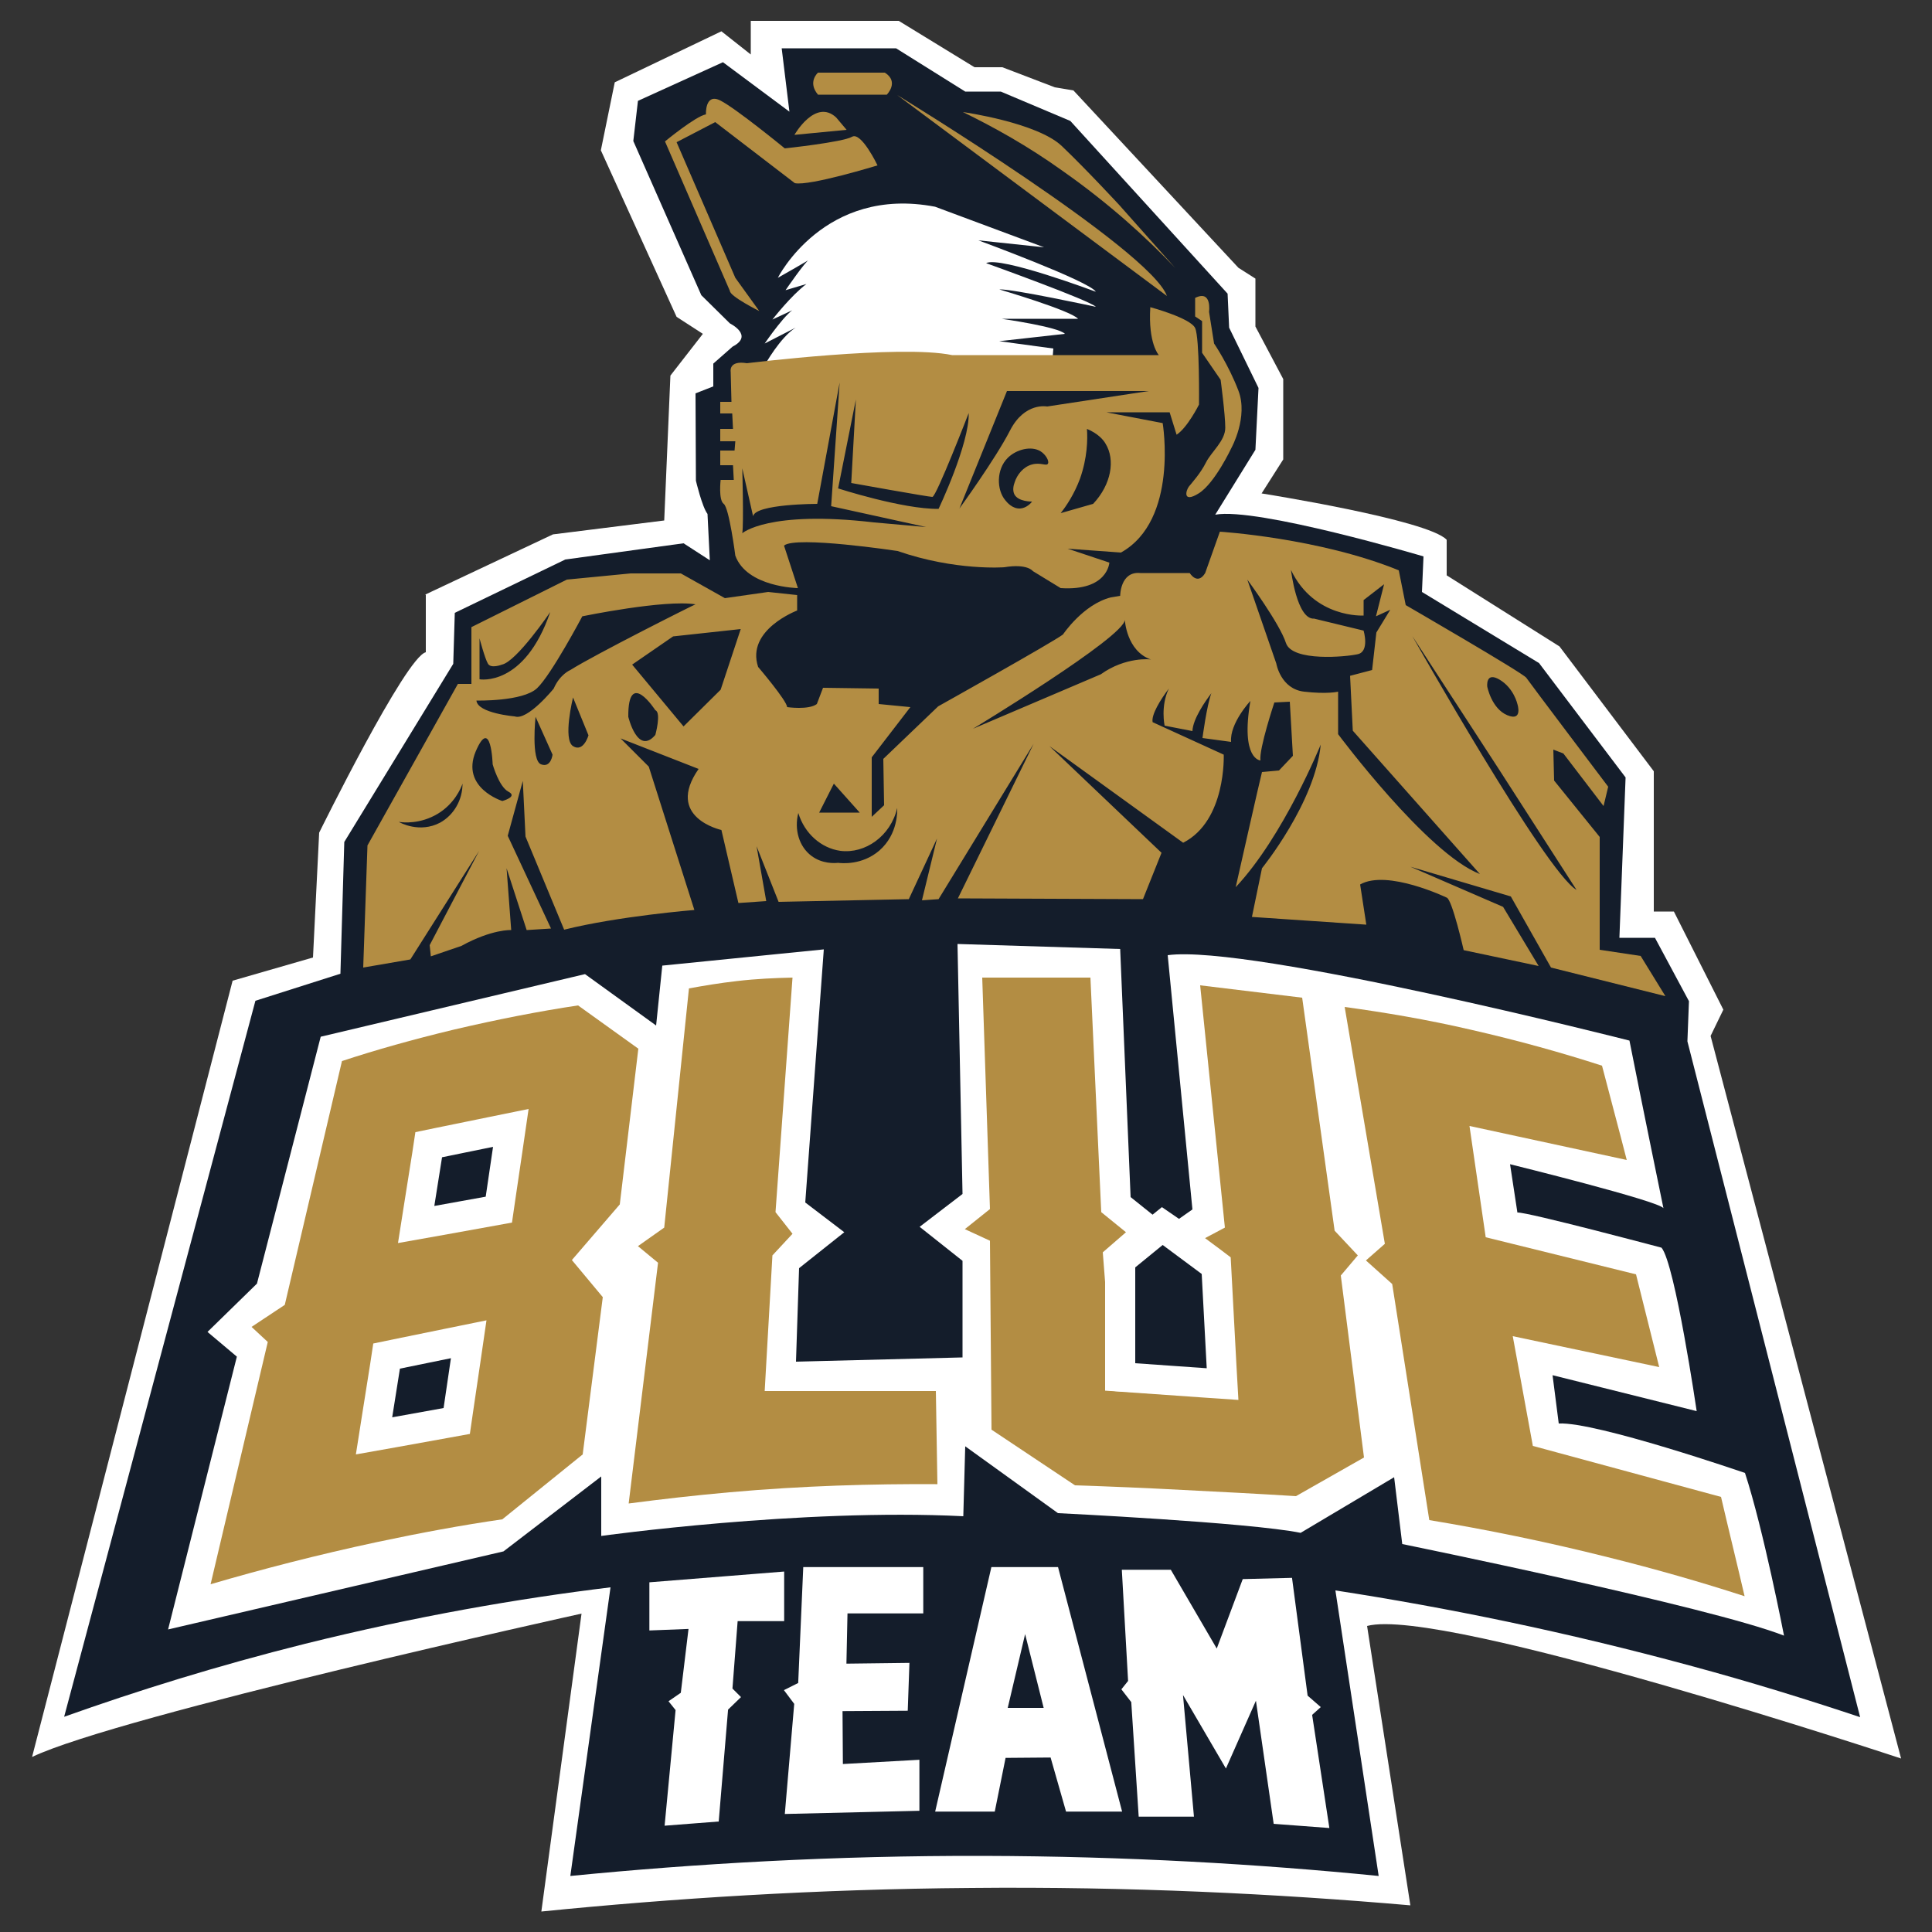 <svg width="128" height="128" viewBox="0 0 512 512" fill="none" xmlns="http://www.w3.org/2000/svg">
<rect x="0" y="0" width="512" height="512" fill="#333333" stroke="none"/>
<path d="M112.64 157.594L146.534 141.619L176.026 137.933L177.664 99.533L186.266 88.474L179.302 83.968L159.232 39.834L162.918 21.811L191.181 8.295L198.963 14.439V5.53H238.182L258.253 17.818H265.626L279.552 23.143L284.467 23.962L328.192 70.963L332.698 73.831V86.528L340.07 100.455V121.754L334.336 130.765C334.336 130.765 378.47 137.728 383.386 143.053V152.474L413.286 171.315L438.272 204.391V241.562H443.597L456.704 267.571L453.325 274.535L503.808 466.023C503.808 466.023 381.952 425.575 362.291 430.899L373.76 504.935C338.33 501.863 299.315 499.917 257.331 500.327C216.269 500.634 178.176 503.091 143.462 506.573L154.112 427.623C154.112 427.623 31.437 454.656 8.499 465.613L61.645 259.891L82.944 253.747L84.582 220.672C84.582 220.672 107.52 174.08 112.845 172.851V157.594H112.64Z" fill="white"/>
<path d="M67.686 265.216L16.998 454.963C36.25 448.103 57.549 441.447 80.896 435.61C110.183 428.339 137.319 423.629 161.792 420.659L151.143 497.152C184.32 493.875 221.082 491.725 260.711 491.827C298.496 491.93 333.517 493.978 365.363 497.152L353.895 421.479C383.181 425.984 414.925 432.435 448.41 441.549C463.975 445.747 478.823 450.355 492.954 455.066L447.181 275.968L447.591 265.319L438.579 248.525H429.159L430.797 206.029L407.859 175.719L376.832 156.877L377.242 147.456C377.242 147.456 333.107 134.349 322.048 136.397L332.698 119.194L333.517 102.81L325.735 86.835L325.325 77.824L283.648 32.051L265.216 24.269H255.795L237.466 12.8H207.155L209.203 29.594L191.591 16.487L169.063 26.727L167.834 37.376L185.856 78.234L193.434 85.709C193.434 85.709 199.885 88.883 194.151 91.853L189.031 96.359V102.4L184.32 104.243L184.423 127.386C184.423 127.386 186.061 134.349 187.495 136.192L188.109 148.48L181.146 143.975L149.811 148.275L120.525 162.407L120.115 175.923L91.239 223.13L90.215 258.048L67.686 265.216Z" fill="#141D2B"/>
<path d="M62.771 359.527L44.544 431.821L133.427 411.136L159.334 391.271V407.04C159.334 407.04 212.173 399.668 255.283 401.818L255.795 383.284L280.371 400.999C280.371 400.999 331.059 403.456 344.678 406.221L369.459 391.476L371.61 409.191C371.61 409.191 453.12 425.78 472.781 433.46C472.781 433.46 467.354 405.402 462.438 390.349C462.438 390.349 422.912 376.73 413.082 377.242L411.443 364.442L449.638 373.965C449.638 373.965 443.904 334.951 440.32 330.65C440.32 330.65 404.582 321.127 402.125 321.332L400.179 308.532C400.179 308.532 440.013 318.362 440.832 320.205C440.832 320.205 435.098 292.352 431.821 275.764C431.821 275.764 331.264 250.164 309.453 253.133L316.006 320.512L309.453 325.12L299.622 317.236L296.858 251.495L253.747 250.164L255.078 316.416L243.712 325.12L255.078 334.132V359.732L210.944 360.858L211.763 336.077L223.744 326.554L213.402 318.669L218.317 251.597L175.514 255.898L173.875 271.77L155.034 258.151L84.992 274.74L68.096 340.173L54.989 352.973L62.771 359.527Z" fill="white"/>
<path d="M90.624 281.191C99.635 278.221 109.466 275.457 120.115 272.897C131.891 270.132 142.951 267.981 153.191 266.445C158.515 270.234 163.84 274.125 169.165 277.914L164.25 319.181L151.552 333.927L159.744 343.757L154.419 385.434L133.12 402.637C122.471 404.173 111.411 406.221 99.84 408.679C84.07 412.058 69.427 415.847 55.808 419.841C60.826 398.439 65.946 377.037 70.963 355.636C69.53 354.304 68.096 352.973 66.662 351.642C69.632 349.696 72.499 347.751 75.469 345.805L90.624 281.191Z" fill="#B38D43"/>
<path d="M169.063 330.24L176.026 325.325L182.579 261.939C186.471 261.223 190.771 260.506 195.277 259.994C200.499 259.379 205.415 259.175 210.023 259.072C208.487 279.757 207.053 300.544 205.517 321.229L210.023 326.963L204.698 332.698L202.65 368.64H248.013C248.115 376.832 248.32 385.127 248.423 393.319C231.322 393.216 212.89 393.728 193.331 395.469C184.115 396.288 175.207 397.312 166.605 398.439C169.165 377.139 171.827 355.943 174.387 334.643L169.063 330.24Z" fill="#B38D43"/>
<path d="M260.301 259.072H288.973L291.84 321.229L298.394 326.554L292.25 331.879L295.117 368.64L327.885 370.688L325.427 333.517L318.054 328.807L324.608 325.325L318.054 261.12L345.088 264.397L353.69 326.144L359.834 332.698L355.328 338.023L361.472 386.253L343.45 396.493C333.619 395.879 323.686 395.367 313.549 394.855C303.923 394.343 294.4 393.933 284.877 393.626C277.504 388.711 270.131 383.795 262.758 378.88L262.349 328.807L255.693 325.735L262.349 320.41L260.301 259.072Z" fill="#B38D43"/>
<path d="M356.352 266.854C366.797 268.288 377.958 270.131 389.837 272.896C402.432 275.763 414.106 279.04 424.55 282.419C426.701 290.714 428.954 299.008 431.104 307.405L389.427 298.394L393.728 327.885L433.562 337.715L439.706 362.291L400.896 354.099L406.221 383.181L456.09 396.698C458.138 405.504 460.288 414.208 462.336 423.015C450.97 419.328 438.886 415.847 426.086 412.672C409.395 408.474 393.626 405.299 378.778 402.842C375.501 381.952 372.224 361.165 368.947 340.275L361.984 334.029L367.002 329.626L356.352 266.854Z" fill="#B38D43"/>
<path d="M102.502 359.322L124.211 354.918L121.139 376.525L99.123 380.518L102.502 359.322Z" fill="#141D2B"/>
<path d="M119.501 359.936L117.555 373.146L103.936 375.603L105.984 362.701L119.501 359.936ZM128.922 349.901L117.863 352.154L104.346 354.918L98.918 356.045L98.099 361.472L96.051 374.374L94.311 385.434L105.267 383.488L118.887 381.03L124.519 380.006L125.338 374.374L127.283 361.165L128.922 349.901Z" fill="white"/>
<path d="M113.664 303.309L135.373 298.906L132.301 320.512L110.285 324.506L113.664 303.309Z" fill="#141D2B"/>
<path d="M130.663 303.923L128.717 317.133L115.098 319.591L117.146 306.688L130.663 303.923ZM140.083 293.888L129.024 296.141L115.507 298.906L110.08 300.032L109.261 305.459L107.213 318.362L105.472 329.421L116.429 327.475L130.048 325.018L135.68 323.994L136.499 318.362L138.445 305.152L140.083 293.888Z" fill="white"/>
<path d="M296.96 364.852V333.927L308.019 324.916L322.355 335.463L324.096 366.797L296.96 364.852Z" fill="#141D2B"/>
<path d="M308.122 329.933L318.464 337.613L319.795 362.599L300.851 361.268V335.872L308.122 329.933ZM307.917 319.898L303.104 323.789L295.834 329.626L292.864 331.981V335.77V361.165V368.538L300.237 369.05L319.181 370.381L328.192 370.996L327.68 361.984L326.349 336.999L326.144 333.21L323.174 330.957L312.832 323.277L307.917 319.898Z" fill="white"/>
<path d="M172.646 419.84L207.258 417.076V429.056H194.97L193.536 447.693L195.584 449.741L192.41 452.813L189.952 482.202L176.742 483.226L179.61 453.018L177.971 450.97L180.941 448.922L183.091 431.104L172.646 431.514V419.84Z" fill="white" stroke="white" stroke-width="1.109" stroke-miterlimit="10"/>
<path d="M213.402 415.847L212.07 446.362L208.589 448.103L211.046 451.379L208.589 480.154L243.098 479.335V466.944L222.822 468.071L222.72 452.915L240.026 452.813L240.435 441.242L223.744 441.447L224.051 427.008H244.122V415.847H213.402Z" fill="white" stroke="white" stroke-width="1.109" stroke-miterlimit="10"/>
<path d="M263.168 415.847L248.525 479.539H263.168L266.035 465.306L278.835 465.203L282.931 479.539H296.653L279.962 415.847H263.168Z" fill="white" stroke="white" stroke-width="1.109" stroke-miterlimit="10"/>
<path d="M297.882 416.563L299.52 445.645L297.882 447.693L300.339 450.867L302.285 480.871H315.802L312.73 446.771L324.813 467.456L333.107 448.717L338.022 482.816L351.642 483.84L347.136 454.247L349.184 452.403L346.01 449.639L341.914 418.714L329.728 419.021L322.56 438.17L309.965 416.563H297.882Z" fill="white" stroke="white" stroke-width="1.109" stroke-miterlimit="10"/>
<path d="M271.667 433.05L267.059 452.608H276.583L271.667 433.05Z" fill="#141D2B"/>
<path d="M189.542 205.927C186.573 207.155 184.73 208.896 184.627 210.944C184.525 213.299 187.085 215.655 189.542 216.474C191.488 217.088 192.717 216.679 199.782 214.528C207.565 212.173 208.589 211.968 209.613 210.535C211.558 207.872 211.763 203.469 209.715 201.626C208.794 200.807 207.667 200.602 206.336 200.499C202.957 200.192 200.192 201.421 198.554 202.24C195.482 203.571 192.512 204.8 189.542 205.927Z" fill="#141D2B"/>
<path d="M251.494 199.578C251.494 199.578 241.05 196.71 239.206 204.083C237.363 211.456 249.037 214.118 250.061 214.323C251.085 214.528 260.096 217.395 263.168 212.275C266.24 207.155 267.469 201.933 258.867 200.602C250.266 199.27 251.494 199.578 251.494 199.578Z" fill="#141D2B"/>
<path d="M206.131 73.626C206.131 73.626 218.419 49.152 247.808 54.784L276.685 65.536L259.277 63.693C259.277 63.693 288.768 74.547 290.406 77.312C290.406 77.312 265.011 67.789 261.325 69.734C261.325 69.734 288.973 79.667 290.406 81.306C290.406 81.306 268.083 76.493 264.806 76.698C264.806 76.698 283.648 82.227 285.696 84.48H265.421C265.421 84.48 280.576 86.63 282.214 88.474L264.806 90.419L279.142 92.365L278.938 95.13C278.938 95.13 211.866 93.184 202.65 96.768C202.65 96.768 206.746 89.395 210.842 86.835L202.65 91.034C202.65 91.034 208.998 81.715 211.046 81.715L204.698 84.685C204.698 84.685 209.613 78.336 213.709 75.264L208.179 76.903C208.179 76.903 213.504 69.12 214.528 68.71C215.552 68.301 206.131 73.626 206.131 73.626Z" fill="white"/>
<path d="M411.034 256.41L441.344 263.988L434.791 253.338L423.936 251.7V221.799L411.853 206.848L411.648 198.656L414.311 199.68L424.96 213.607L426.189 208.487C426.189 208.487 405.299 180.839 404.48 179.61C403.661 178.381 372.531 160.359 372.531 160.359L370.688 151.143C349.594 142.541 323.277 140.903 323.277 140.903L319.386 151.86C317.338 155.239 315.29 151.86 315.29 151.86H302.183C296.858 151.348 296.858 157.901 296.858 157.901L294.4 158.311C287.027 160.154 281.703 168.141 281.703 168.141C279.04 170.189 248.627 187.188 248.627 187.188L234.087 201.114L234.291 213.402L231.015 216.474V200.704L241.255 187.392L232.858 186.573V182.477L218.112 182.272L216.474 186.573C214.323 188.212 208.589 187.392 208.589 187.392C208.589 185.754 200.909 176.743 200.909 176.743C197.632 166.912 211.251 161.792 211.251 161.792V157.696L203.571 156.877L192.103 158.516L180.429 151.962H167.117L150.221 153.6L124.928 166.196V181.248H121.344L97.382 224.052L96.256 256.41L108.749 254.26L126.976 225.485L113.869 250.471L114.176 253.44L122.266 250.676C130.458 246.17 135.475 246.477 135.475 246.477L134.247 230.093L139.571 246.477L146.023 246.068L134.554 221.492L138.547 206.951L139.264 221.696L149.504 246.375C163.84 242.791 184.013 241.152 184.013 241.152L171.93 203.162L164.455 195.687L185.139 203.776C176.128 216.679 191.181 219.956 191.181 219.956L195.687 239.309L203.059 238.797L200.499 224.256L206.336 239.002L240.845 238.285L248.32 222.208L244.327 238.592L248.73 238.285L273.92 197.12L253.85 238.08L302.899 238.285L307.815 225.997L278.119 197.735L313.549 223.335C325.018 217.498 324.301 199.988 324.301 199.988L305.459 191.386C305.05 189.44 307.507 185.447 309.76 182.477C307.507 187.085 308.634 192.308 308.634 192.308L316.007 193.741C316.109 190.567 319.386 185.856 321.024 183.706C319.795 186.983 318.669 195.584 318.669 195.584L326.247 196.608C325.837 191.693 331.367 185.754 331.367 185.754C328.704 201.319 334.029 201.524 334.029 201.524C333.619 198.452 337.715 186.164 337.715 186.164L341.811 185.959L342.631 200.295L338.944 204.186L334.439 204.596C334.029 206.029 327.475 235.111 327.475 235.111C340.173 221.594 350.003 197.325 350.003 197.325C348.57 212.685 334.439 230.093 334.439 230.093L331.776 242.996L362.087 245.044L360.448 234.394C367.616 230.298 383.386 237.876 383.386 237.876C384.819 238.285 387.891 251.802 387.891 251.802L407.757 256L398.336 240.333L373.76 229.684L400.384 237.568L411.034 256.41ZM116.634 218.01C111.207 220.877 105.984 218.01 105.677 217.805C106.906 218.01 111.411 218.42 116.019 215.655C120.423 212.992 122.163 208.896 122.573 207.668C122.573 211.968 120.32 215.962 116.634 218.01ZM127.079 169.165C127.079 169.165 128.512 174.592 129.331 175.924C130.151 177.255 133.018 176.128 133.018 176.128C136.909 175.309 145.818 162.202 145.818 162.202C138.957 182.17 127.079 180.02 127.079 180.02V169.165ZM133.12 212.276C133.12 212.276 122.061 208.794 126.055 199.168C130.151 189.543 130.56 202.548 130.56 202.548C130.56 202.548 132.199 208.487 134.759 209.818C137.319 211.149 133.12 212.276 133.12 212.276ZM143.36 202.548C140.698 201.524 141.927 189.952 141.927 189.952L146.432 199.988C146.432 199.988 146.023 203.572 143.36 202.548ZM151.859 197.735C149.095 195.994 151.859 184.832 151.859 184.832L155.955 194.868C155.955 194.868 154.624 199.476 151.859 197.735ZM151.143 177.562C151.143 177.562 148.378 178.688 146.739 182.477C146.739 182.477 139.776 191.079 136.397 189.85C136.397 189.85 126.567 189.031 126.259 185.652C126.259 185.652 138.547 185.959 142.336 182.375C146.125 178.791 154.317 163.328 154.317 163.328C154.317 163.328 176.128 158.823 184.32 160.154C184.32 160.052 157.799 173.364 151.143 177.562ZM173.671 194.765C168.96 200.295 166.503 189.952 166.503 189.952C166.4 176.948 173.671 188.212 173.671 188.212C175.309 188.826 173.671 194.765 173.671 194.765ZM190.976 182.784L181.146 192.512L167.527 176.128L178.381 168.653L196.301 166.708L190.976 182.784ZM220.979 207.668L227.84 215.348H217.088L220.979 207.668ZM233.063 225.383C228.455 229.376 222.925 228.762 222.106 228.66C221.184 228.762 217.907 228.967 215.04 226.816C211.763 224.359 210.432 219.853 211.559 215.45C213.197 220.877 217.6 224.768 222.72 225.485C229.274 226.304 236.032 221.594 237.773 214.119C237.773 214.733 238.08 220.98 233.063 225.383ZM291.738 178.688L257.843 193.127C257.843 193.127 298.087 168.756 298.087 164.25C298.087 164.25 298.496 172.544 305.05 174.797C305.05 174.695 298.291 173.978 291.738 178.688ZM397.415 180.122C401.203 182.375 402.125 186.573 402.125 186.573C402.125 186.573 403.661 191.284 399.463 189.543C395.264 187.802 394.138 181.965 394.138 181.965C394.138 181.965 393.626 177.869 397.415 180.122ZM397.107 203.674L417.792 235.828C409.6 231.117 374.272 168.551 374.272 168.551L397.107 203.674ZM354.611 194.56V183.296C354.611 183.296 351.847 184.013 345.6 183.296C339.354 182.58 338.227 175.821 338.227 175.821L330.547 153.6C330.547 153.6 339.149 165.274 340.787 170.394C342.426 175.412 356.762 174.08 359.834 173.364C363.008 172.647 361.37 167.117 361.37 167.117L348.263 163.943C343.655 164.25 342.119 151.04 342.119 151.04C348.263 163.943 361.37 163.124 361.37 163.124V159.028L366.797 154.829L364.647 163.328L368.435 161.588L364.749 167.629L363.623 177.562L357.786 179.098L358.503 193.639L392.192 231.629C378.163 226.202 354.611 194.56 354.611 194.56Z" fill="#B38D43"/>
<path d="M316.723 78.951V83.866L318.566 85.094V93.491L323.482 100.659C323.482 100.659 324.71 109.875 324.71 113.357C324.71 116.839 321.024 119.706 319.59 122.573C318.157 125.44 315.904 127.898 315.085 128.922C314.266 129.946 313.344 133.427 317.645 130.765C321.946 128.103 326.349 118.682 326.349 118.682C326.349 118.682 330.854 110.49 328.192 103.527C325.53 96.563 321.741 91.034 321.741 91.034L320.41 82.637C320.41 82.637 321.229 76.698 316.723 78.951Z" fill="#B38D43"/>
<path d="M201.216 82.432C201.216 82.432 193.434 78.541 193.434 77.107L176.23 37.478C176.23 37.478 184.422 30.72 187.085 30.311C187.085 30.311 186.778 24.576 190.874 26.624C194.97 28.672 207.974 39.322 207.974 39.322C207.974 39.322 223.334 37.683 225.792 36.25C228.25 34.816 232.55 43.827 232.55 43.827C232.55 43.827 214.528 49.357 210.637 48.538L189.542 32.358L179.302 37.683L194.867 73.626L201.216 82.432Z" fill="#B38D43"/>
<path d="M210.534 35.738C210.534 35.738 216.064 26.01 221.594 31.13L224.358 34.407L210.534 35.738Z" fill="#B38D43"/>
<path d="M216.781 19.252C216.781 19.252 213.914 21.709 216.781 25.088H235.008C235.008 25.088 238.387 21.709 234.496 19.252H216.781Z" fill="#B38D43"/>
<path d="M255.181 29.696C255.181 29.696 274.842 32.461 281.395 38.708C287.949 44.954 296.653 54.375 296.653 54.375L311.399 70.963C303.923 63.079 294.093 54.068 281.703 45.364C272.282 38.605 263.168 33.587 255.181 29.696Z" fill="#B38D43"/>
<path d="M237.773 25.19C237.773 25.19 304.845 66.15 309.248 78.438L237.773 25.19Z" fill="#B38D43"/>
<path d="M316.723 86.938C315.494 84.275 304.845 81.408 304.845 81.408C304.23 91.034 307.098 94.106 307.098 94.106H252.314C238.592 91.239 197.939 96.256 197.939 96.256C193.024 95.437 193.638 98.509 193.638 98.509L193.843 106.496H190.874V109.568H194.048L194.253 113.664H190.874V116.941H194.867L194.662 119.399H190.874V123.29H194.253L194.458 127.181H190.976C190.976 127.181 190.362 132.506 191.795 133.53C193.229 134.554 194.867 147.251 194.867 147.251C197.939 155.648 211.456 155.853 211.456 155.853L207.77 144.589C210.842 141.927 237.875 146.023 237.875 146.023C253.235 151.347 266.138 150.323 266.138 150.323C272.282 149.299 273.715 151.347 273.715 151.347L281.088 155.853C293.581 156.672 293.99 149.095 293.99 149.095L282.931 145.408L297.062 146.432C312.422 137.831 308.122 112.128 308.122 112.128L293.171 109.261H309.965L311.808 115.2C314.675 113.357 317.747 107.213 317.747 107.213C317.747 107.213 317.952 89.6 316.723 86.938ZM231.629 138.445C203.571 135.168 196.71 141.312 196.71 141.312C197.12 138.855 196.71 124.109 196.71 124.109L199.578 136.807C200.192 133.53 216.576 133.53 216.576 133.53L222.515 101.376L220.262 134.144L245.453 139.674L231.629 138.445ZM222.106 129.434L226.816 105.882L225.587 128C225.587 128 246.067 131.687 247.091 131.687C248.115 131.687 256.717 109.466 256.717 109.466C256.922 117.658 248.73 134.861 248.73 134.861C239.206 134.963 222.106 129.434 222.106 129.434ZM277.709 122.88C277.299 123.597 275.763 122.471 273.51 123.085C271.155 123.699 269.517 125.85 268.902 127.795C268.595 128.615 268.288 129.843 268.8 130.97C269.824 133.018 273.51 132.915 273.51 132.915C273.306 133.223 272.077 134.656 270.336 134.759C268.288 134.861 266.854 133.12 266.445 132.608C264.09 129.843 263.987 124.416 267.059 121.344C269.312 119.091 273.306 118.067 275.763 119.603C277.094 120.423 278.118 122.163 277.709 122.88ZM289.69 133.53L281.088 135.987C282.624 134.042 284.672 130.97 286.208 126.874C288.154 121.344 288.256 116.531 288.051 113.664C291.021 114.893 292.454 116.634 292.966 117.555C295.629 121.856 294.502 128.41 289.69 133.53ZM277.504 107.725C277.504 107.725 271.565 106.496 267.674 114.074C263.782 121.651 254.259 134.759 254.259 134.759L266.854 103.629H304.435L277.504 107.725Z" fill="#B38D43"/>
</svg>
